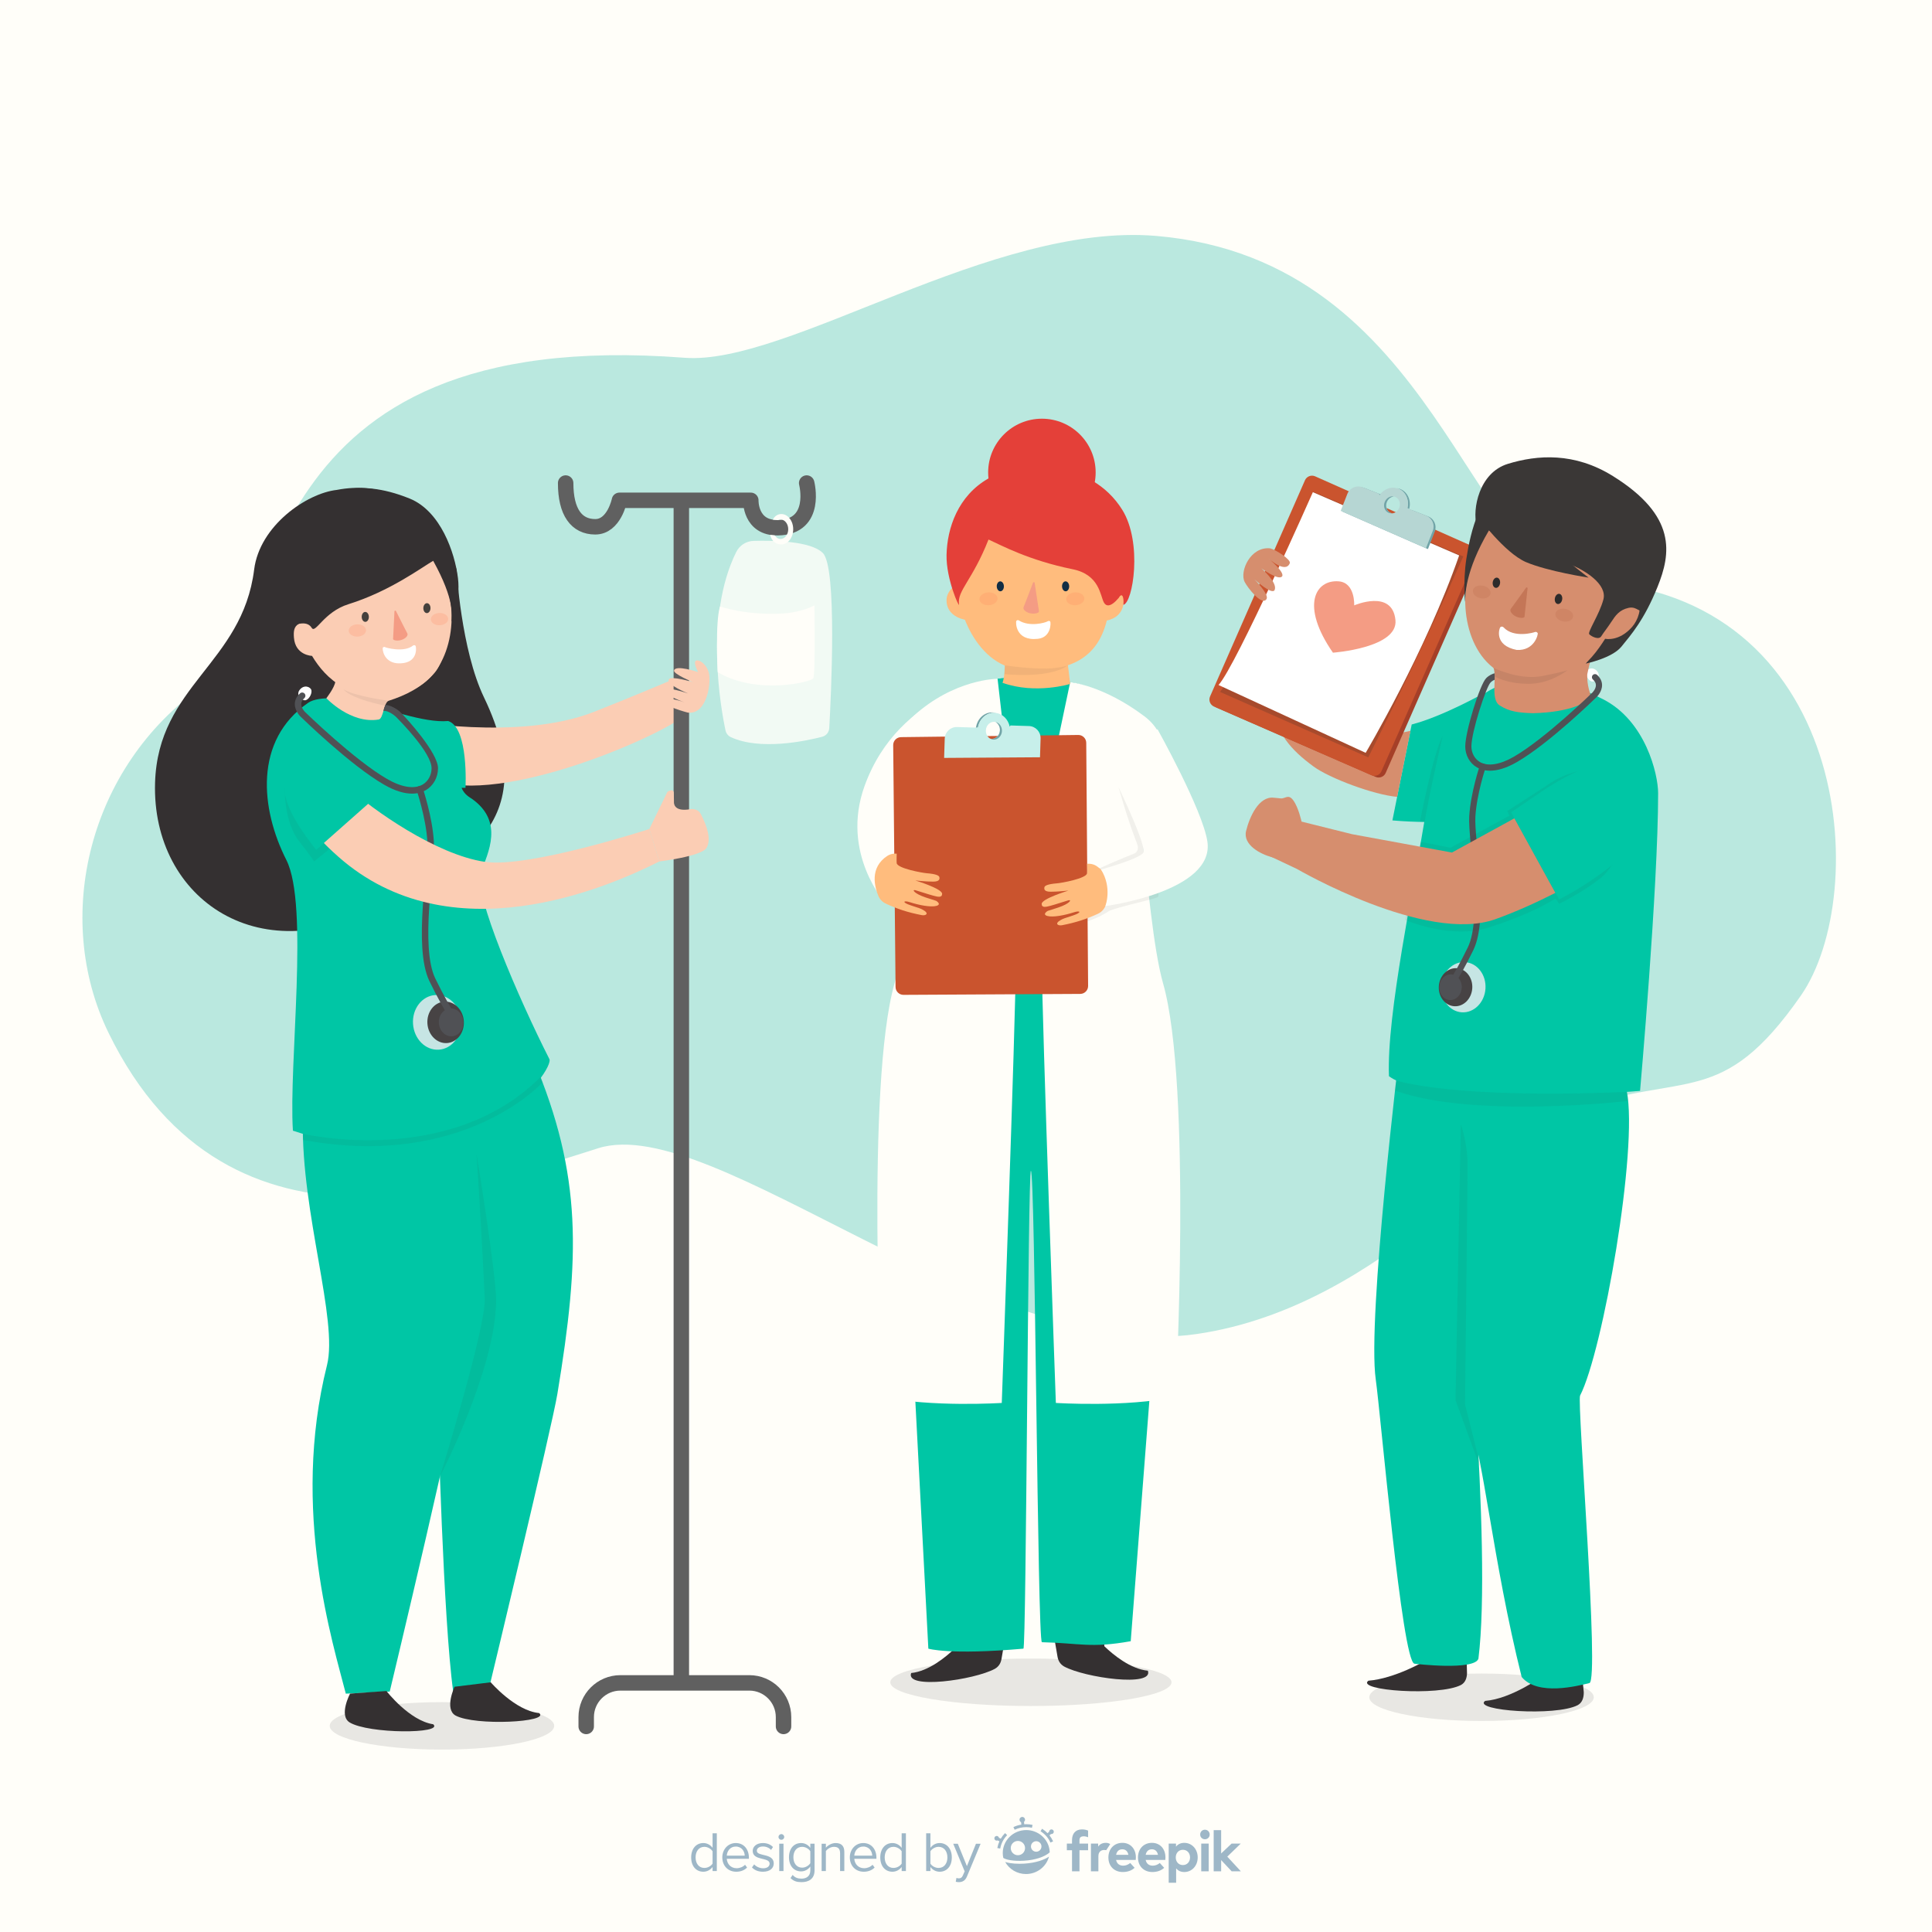 <?xml version="1.0" encoding="utf-8"?>
<!-- Generator: Adobe Illustrator 27.5.0, SVG Export Plug-In . SVG Version: 6.00 Build 0)  -->
<svg version="1.1" xmlns="http://www.w3.org/2000/svg" xmlns:xlink="http://www.w3.org/1999/xlink" x="0px" y="0px"
	 viewBox="0 0 500 500" style="enable-background:new 0 0 500 500;" xml:space="preserve">
<g id="Background">
	<g>
		<rect style="fill:#FFFEF9;" width="500" height="500"/>
	</g>
</g>
<g id="Objects">
	<path style="fill:#BAE8DF;" d="M309.76,345.236c48.698-7.165,80.7-52.011,97.803-58.076c28.577-10.134,37.955,0,58.486-29.479
		c18.377-26.385,13.101-104.249-55.413-107.306c-30.421-1.357-38.257-83.091-111.373-89.316
		c-42.591-3.626-95.453,33.575-122.102,31.53C63.502,83.87,73.724,162.603,52.172,177.822
		c-29.116,20.561-38.71,59.518-24.069,89.503c31.403,64.317,96.856,39.136,126.775,29.814
		C184.798,287.816,255.627,353.2,309.76,345.236z"/>
	<g>
		<ellipse style="opacity:0.11;fill:#343031;" cx="266.792" cy="435.377" rx="36.39" ry="6.139"/>
		<g>
			<path style="fill:#D68E6E;" d="M249.287,403.269v18.636c0,0,0.103,4.473-3.624,6.461c-4.219,2.25,1.805,6.923,7.786,4.142
				c5.98-2.782,5.272-6.662,5.272-6.662l2.374-20.34L249.287,403.269z"/>
			<path style="fill:#D68E6E;" d="M283.147,402.938v18.636c0,0-0.418,4.473,3.624,6.461c4.291,2.11-1.805,6.923-7.786,4.141
				c-5.981-2.782-5.272-6.661-5.272-6.661l-2.373-20.34L283.147,402.938z"/>
			<path style="fill:#343031;" d="M262.045,412.784l-14.44-0.633l-0.536,14.493c-2.311,2.216-6.77,5.898-11.263,6.331
				c-1.601,4.336,16.327,1.813,21.66-1.085c1.034-0.593,1.505-1.476,1.685-2.385h0.006L262.045,412.784z"/>
			<path style="fill:#343031;" d="M270.824,412.186l14.44-0.633l0.536,14.493c2.312,2.216,6.77,5.898,11.263,6.331
				c1.601,4.336-16.327,1.813-21.66-1.085c-1.034-0.593-1.505-1.476-1.685-2.385h-0.006L270.824,412.186z"/>
			<path style="fill:#00C6A5;" d="M262.964,175.136c0,0-8.009,0.474-13.413,2.703c-24.295,10.021-10.185,16.366-14.46,24.912
				c-3.578,7.152-3.029,20.801-3.029,20.801s15.244-3.027,18.943-2.633c3.699,0.395,5.749-2.783,10.033-0.31
				c4.284,2.473,37.629-12.673,37.629-12.673s4.378-9.23,1.422-14.384c-4.295-7.488-10.429-12.755-18.331-15.642
				c-6.258-2.287-13.24-2.076-13.24-2.076L262.964,175.136z"/>
			<path style="fill:#00C6A5;" d="M292.991,243.883c-2.099-8.374-6.068-12.671-1.972-18.572c6.352-9.152,4.667-10.377,2.539-19.346
				c-0.764-3.219-2.338-7.648-4.101-12.037c-3.149-7.842-6.898-15.558-7.697-16.019c-1.246-0.72-4.792-1.386-4.792-1.386
				c0,12.558-19.013,5.008-19.013,5.008s1.19-5.036,1.462-5.982c-2.729,0.25-7.791,1.602-7.791,1.602s-10.606,19.894-12.594,30.052
				c-1.988,10.158,5.541,21.865,6.605,25c2.726,8.033-1.433,10.487-4.12,19.096c-4.205,13.473-9.117,29.899-7.936,48.381
				l6.675,126.988c0,0,5.408,1.7,24.601,0c0.757-0.067,1.163-123.698,1.936-123.667c1.135,0.046,1.689,121.973,2.852,122
				c9.801,0.227,12.543,1.605,22.987-0.259l10.114-130.49C305.15,264.181,294.855,251.319,292.991,243.883z"/>
			<path style="fill:#FFFEF9;" d="M270.994,204.906c0,0-1.35,32.094-1.35,45.094s3.611,113.079,3.611,113.079s18.25,1.171,31-1.579
				c0,0,4.25-80.75-3.25-107c-2.651-9.279-4.15-28.368-5.005-34.107c-0.854-5.74,12.62-25.637,0.167-35.02
				c-10.616-7.998-19.201-8.851-19.201-8.851L270.994,204.906z"/>
			<path style="fill:#FFFEF9;" d="M261.519,204.906c0,0,1.35,32.094,1.35,45.094s-3.611,113.079-3.611,113.079
				s-18.25,1.171-31-1.579c0,0-4.25-80.75,3.25-107c2.651-9.279,4.15-28.368,5.005-34.107c0.854-5.74-11.675-24.499-0.167-35.02
				c10.616-9.705,21.825-9.705,21.825-9.705L261.519,204.906z"/>
			<path style="fill:#FFFEF9;" d="M258.169,175.668c0,0-25.375,2.731-34.414,27.727c-6.328,17.5,5.48,30.457,5.48,30.457
				s4.997-4.178,7.958-8.849c0,0-1.551-3.119-1.551-6.723c0-3.604,7.496-14.994,7.496-14.994"/>
			<g>
				<path style="fill:#FFBC7D;" d="M250.343,160.49c0,0-5.523-0.482-5.377-5.369c0.048-1.59,1.4-3.311,2.82-3.88"/>
				<path style="fill:#FFBC7D;" d="M260.037,170.791c0,0,0.157,3.962-0.589,5.919c8.606,3.065,17.518,0.29,17.518,0.29l-0.967-8.087
					L260.037,170.791z"/>
				<g>
					<g>
						<g>
							<path style="fill:#FFBC7D;" d="M252.992,132.652c0,0-3.185,5.323-4.954,13.945c-1.953,9.52,4.417,25.591,15.816,26.598
								c13.264,1.171,20.231-3.089,22.589-12.618c0,0,4.521-0.569,4.376-5.455c-0.048-1.59-0.267-2.963-1.687-3.532
								c0,0,4.372-13.688,1.473-18.113C287.707,129.052,265.402,116.988,252.992,132.652z"/>
							<path style="fill:#E44039;" d="M290.442,131.942c5.304,8.518,2.752,24.14,0.275,24.591c0.222-1.805-0.275-3.429-1.186-1.805
								c-2.236,2.642-3.347,2.11-3.852,1.181c-0.959-1.767-1.115-7.173-8.045-8.584c-11.496-2.342-18.481-6.204-21.806-7.696
								c-4.172,10.599-8.171,13.242-7.633,16.775c0.188,1.232-3.364-6.504-3.228-12.798c0.15-6.971,2.969-15.304,10.832-19.78
								C264.203,119.041,282.242,118.773,290.442,131.942z"/>
							<path style="fill:#F49C84;" d="M268.896,158.283c-0.083,0.364-1.124,0.693-2.336,0.422c-1.095-0.245-1.937-1.02-1.646-1.605
								c0.12-0.241,1.754-4.522,2.434-6.308c0.08-0.209,0.385-0.176,0.418,0.046L268.896,158.283z"/>
							<g>
								<path style="fill:#FFFFFF;" d="M268.605,165.326c-5.901,0.647-5.742-4.377-5.595-4.607c0.145-0.23,0.451-0.299,0.681-0.15
									c2.712,1.731,6.806,0.62,7.41,0.236c0.228-0.145,0.516-0.163,0.696,0.041C271.979,161.049,272.127,164.939,268.605,165.326z
									"/>
							</g>
						</g>
						<path style="opacity:0.2;fill:#FF8157;" d="M280.628,154.82c0.059,0.916-0.943,1.726-2.237,1.81
							c-1.295,0.083-2.392-0.592-2.451-1.508c-0.059-0.916,0.943-1.726,2.237-1.81C279.473,153.228,280.569,153.904,280.628,154.82z
							"/>
						<path style="opacity:0.2;fill:#FF8157;" d="M258.173,154.82c0.059,0.916-0.943,1.726-2.238,1.809
							c-1.295,0.083-2.392-0.592-2.45-1.508c-0.059-0.916,0.943-1.726,2.237-1.81C257.016,153.228,258.114,153.904,258.173,154.82z"
							/>
					</g>
				</g>
				<path style="opacity:0.07;fill:#343031;" d="M260.047,172.188c0,0,8.352,1.245,12.778,0.712
					c2.954-0.355,3.473-0.712,3.473-0.712s-3.293,3.361-16.384,2.294L260.047,172.188z"/>
				<path style="fill:#E44039;" d="M283.555,122.27c0,7.683-6.228,13.911-13.911,13.911c-7.683,0-13.911-6.228-13.911-13.911
					c0-7.683,6.228-13.911,13.911-13.911C277.327,108.359,283.555,114.587,283.555,122.27z"/>
				<path style="fill:#112D44;" d="M257.958,151.761c0.016,0.71,0.444,1.276,0.954,1.264c0.511-0.012,0.911-0.597,0.895-1.307
					c-0.017-0.71-0.444-1.276-0.954-1.264C258.343,150.466,257.942,151.051,257.958,151.761z"/>
				<path style="fill:#112D44;" d="M274.855,151.761c0.016,0.71,0.444,1.276,0.954,1.264c0.511-0.012,0.911-0.597,0.895-1.307
					c-0.017-0.71-0.444-1.276-0.954-1.264C275.239,150.466,274.838,151.051,274.855,151.761z"/>
			</g>
			<path style="opacity:0.07;fill:#343031;" d="M289.495,203.755c0,0,11.669,5.828,10.027,9.92
				c-2.834,7.061,0.233,8.671,0.233,13.742c0,0.861,0.168,3.815,0,4.624c0,0.513-9.842,2.453-12.712,3.713
				c-4.57,2.934-7.706,3.106-12.809,4.976c-13.132,0-6.182-8.259,3.753-12.998c7.313-3.488,12.821-5.752,15.508-6.812
				c0.939-0.37,1.201-1.421,0.839-2.364C291.547,211.292,289.495,203.755,289.495,203.755z"/>
			<g>
				<g>
					<path style="fill:#CA542E;" d="M233.225,190.772l45.859-0.563c1.115,0.009,2.018,0.908,2.033,2.023l0.484,62.915
						c0.015,1.138-0.9,2.071-2.039,2.076l-45.732,0.245c-1.127,0.006-2.048-0.899-2.06-2.026l-0.611-62.598
						C231.146,191.698,232.078,190.763,233.225,190.772z"/>
				</g>
				<g>
					<g>
						<path style="fill:#71A4A7;" d="M253.029,188.978c0.081-2.56,2.024-4.575,4.34-4.502c0.14,0.004,0.279,0.017,0.415,0.036
							c-0.294-0.083-0.6-0.134-0.916-0.145c-2.316-0.073-4.259,1.942-4.34,4.502c-0.076,2.405,1.518,4.433,3.631,4.731
							C254.301,193.078,252.959,191.188,253.029,188.978z"/>
						<path style="fill:#C7EFEA;" d="M266.29,187.898l-4.782-0.151l-0.196,0.316c-0.379-1.859-1.773-3.303-3.528-3.55
							c-0.136-0.019-0.275-0.032-0.415-0.036c-2.089-0.066-3.87,1.57-4.259,3.77l-0.87,0.049l-4.53-0.143
							c-1.72-0.054-3.159,1.296-3.214,3.016l-0.158,4.978l24.814-0.167l0.154-4.866C269.361,189.392,268.01,187.953,266.29,187.898z
							 M260.909,188.712C260.899,188.516,260.899,188.516,260.909,188.712L260.909,188.712z M260.768,187.766 M258.223,184.669
							c-0.036-0.015-0.071-0.032-0.108-0.046C258.152,184.637,258.187,184.654,258.223,184.669z M258.866,185.01
							c-0.042-0.027-0.083-0.056-0.126-0.081C258.782,184.954,258.824,184.982,258.866,185.01z M255.14,189.045
							c0.04-1.271,1.005-2.272,2.155-2.236c0.122,0.004,0.241,0.022,0.356,0.048c0.695,0.39,1.16,1.198,1.131,2.119
							c-0.04,1.271-1.005,2.272-2.155,2.236c-0.122-0.004-0.241-0.021-0.356-0.048C255.576,190.774,255.111,189.966,255.14,189.045z
							"/>
					</g>
					<path style="fill:#71A4A7;" d="M257.651,186.857c0.695,0.39,1.16,1.198,1.131,2.119c-0.04,1.271-1.005,2.272-2.155,2.236
						c-0.122-0.004-0.241-0.021-0.356-0.048c0.264,0.149,0.561,0.239,0.878,0.249c1.15,0.036,2.115-0.965,2.155-2.236
						C259.34,188.041,258.625,187.076,257.651,186.857z"/>
				</g>
			</g>
			<path style="fill:#FFBC7D;" d="M283.774,224.124c-1.137-0.748-2.432-0.574-2.432-0.574s0.055,1.969,0,2.431
				c-0.167,1.391-6.722,2.545-7.737,2.62c-2.563,0.203-3.243,0.639-3.316,1.03c-0.073,0.391-0.142,1.143,1.608,1.146
				c1.74,0.021,4.61-0.297,4.61-0.297s-6.9,2.105-6.924,3.439c0.003,1.074,1.085,0.818,2.292,0.49
				c1.193-0.302,3.718-1.17,4.636-1.414c0.949-0.244,0.387,0.863-2.69,1.889c-1.312,0.437-2.677,0.859-2.677,0.859
				s-1.553,0.896-0.073,1.315c1.468,0.398,4.517-0.195,6.868-0.96c1.652-0.538,2.17,0.034-0.286,0.839
				c-2.214,0.71-2.52,0.813-3.13,1.156c-1.746,0.983-0.672,1.548,0.322,1.356c3.573-0.69,6.436-1.628,9.323-2.982
				c0.858-0.403,1.539-1.1,1.905-1.974C287.043,232.176,288.417,227.179,283.774,224.124z"/>
			<path style="fill:#FFFEF9;" d="M299.557,188.712c0,0,11.651,20.85,12.906,29.032c2,13.036-26.39,16.749-26.39,16.749
				s1.827-4.779-1.134-9.45c0,0,11.061-3.044,11.061-4.651c0-3.604-8.245-20.244-8.245-20.244"/>
			<path style="fill:#FFBC7D;" d="M229.63,221.509c1.137-0.748,2.432-0.574,2.432-0.574s-0.055,1.969,0,2.431
				c0.167,1.391,6.722,2.545,7.737,2.62c2.563,0.203,3.243,0.639,3.316,1.03c0.073,0.391,0.142,1.143-1.608,1.146
				c-1.74,0.021-4.61-0.297-4.61-0.297s6.9,2.105,6.924,3.439c-0.003,1.074-1.085,0.818-2.292,0.49
				c-1.193-0.302-3.718-1.17-4.636-1.414c-0.949-0.244-0.387,0.863,2.69,1.889c1.312,0.437,2.677,0.859,2.677,0.859
				s1.553,0.896,0.073,1.315c-1.468,0.398-4.517-0.195-6.868-0.96c-1.652-0.538-2.17,0.034,0.286,0.839
				c2.214,0.71,2.52,0.813,3.13,1.157c1.747,0.983,0.672,1.548-0.322,1.356c-3.573-0.69-6.436-1.628-9.323-2.982
				c-0.858-0.403-1.539-1.1-1.905-1.974C226.361,229.561,224.987,224.563,229.63,221.509z"/>
		</g>
	</g>
	<g>
		<ellipse style="opacity:0.11;fill:#343031;" cx="114.382" cy="446.65" rx="29.047" ry="6.139"/>
		<path style="fill:#343031;" d="M118.155,147.394c0,0-7.777-25.093-31.008-20.603c-7.791,0.876-19.95,9.256-21.373,20.603
			c-3.058,24.384-24.886,29.988-25.645,55.186c-0.909,30.194,27.679,49.962,60.026,30.819c14.9-8.818,41.905-18.02,25.099-52.92
			C119.319,168.154,118.155,147.394,118.155,147.394z"/>
		<path style="fill:#FBCDB4;" d="M104.898,186.356c0,0,29.273,5.532,48.753-2.102c9.037-3.542,21.231-8.706,21.231-8.706
			s6.802,4.351,3.124,8.874c-3.679,4.523-44.911,23.281-64.261,17.945c-6.798-1.875-12.805-5.063-12.805-5.063L104.898,186.356z"/>
		<path style="fill:#00C6A5;" d="M107.616,267.428c0,0-32.55,35.955,5.715,98.044c0,0,1.368,53.715,3.97,72.403l9.344-1.301
			c0,0,16.206-67.363,17.595-75.773c5.868-35.529,6.493-56.47-6.132-86.482L107.616,267.428z"/>
		<path style="fill:#343031;" d="M127.002,435.377c0,0,6.339,7.367,12.523,7.963c3.005,2.346-16.555,3.397-21.649,0.629
			c-2.922-1.677-0.237-7.439-0.237-7.439L127.002,435.377z"/>
		<path style="fill:#00C6A5;" d="M78.375,290.074c-0.411,23.924,9.175,51.592,6.25,63.243c-9.453,37.658,1.641,72.253,4.871,85.001
			l11.367-0.545c0,0,18.537-77.289,19.164-85.79c0.627-8.501,9.684-61.272-12.773-79.108
			C107.253,272.876,78.73,269.415,78.375,290.074z"/>
		<path style="fill:#343031;" d="M100.012,437.634c0,0,5.95,7.684,12.095,8.599c2.879,2.498-16.708,2.537-21.652-0.489
			c-2.832-1.826,0.147-7.442,0.147-7.442L100.012,437.634z"/>
		<path style="fill:#00C6A5;" d="M79.769,181.875c2.653-1.822,9.582-1.344,14.364,0.348c5.523,0.96,15.552,4.957,21.856,4.373
			c5.346,1.741,4.478,17.302,4.478,17.302h-1.016c0.763,1.821,2.097,2.417,2.756,2.89c8.194,5.886,4.175,13.826,2.186,19.047
			c-1.989,5.222,9.949,32.82,17.755,48.188c1.74,2.362-19.804,34.119-66.344,18.593c-1.119-17.405,4.236-58.345-1.702-70.065
			C67.434,209.392,65.622,191.594,79.769,181.875z"/>
		<path style="fill:#FBCDB4;" d="M110.162,143.751c0.394-1.383,5.732,7.374,5.689,19.678c-0.12,3.196-1.282,8.254-3.375,10.683
			c-3.302,3.832-7.631,5.896-11.862,7.237c-1.321,0.419-1.379,4.655-2.607,4.861c-7.252,1.212-13.545-5.52-13.545-5.52
			s2.119-2.7,2.326-4.295C82.676,172.534,109.113,147.427,110.162,143.751z"/>
		<g>
			<g>
				<g>
					<path style="fill:#FBCDB4;" d="M109.835,139.973c0,0,3.541,4.749,6.056,12.771c2.777,8.857,0.038,24.425-12.455,26.802
						c-12.493,2.377-19.083-3.769-22.684-9.804c0,0-4.351-0.103-4.685-4.76c-0.109-1.515-0.033-2.841,1.261-3.519
						c0,0-5.478-12.584-3.152-17.068C76.502,139.911,96.529,126.291,109.835,139.973z"/>
					<path style="fill:#343031;" d="M84.461,128.651c-3.246,1.123-8.049,2.93-11.478,12.086c-3.361,8.975-1.354,23.282,0.263,22.388
						c4.045-2.238,6.41-2.28,7.417-0.644c1.006,1.636,3.094-4.113,9.541-6.124c10.696-3.337,18.89-9.482,21.905-11.222
						c5.689,10.274,4.819,14.325,4.754,15.514c-0.065,1.189,2.394-5.076,1.657-11.043c-0.817-6.609-4.486-17.328-12.494-20.578
						C91.525,123.142,84.461,128.651,84.461,128.651z"/>
					<path style="fill:#F49C84;" d="M101.728,165.405c0.114,0.337,1.134,0.55,2.261,0.175c1.017-0.339,1.742-1.156,1.409-1.684
						c-0.137-0.218-2.104-4.127-2.923-5.758c-0.096-0.191-0.383-0.13-0.393,0.084L101.728,165.405z"/>
					<path style="fill:#45413D;" d="M111.409,157.409c-0.016,0.71-0.444,1.276-0.954,1.264c-0.511-0.012-0.911-0.597-0.895-1.307
						c0.017-0.71,0.444-1.276,0.954-1.264C111.025,156.115,111.426,156.699,111.409,157.409z"/>
					<path style="fill:#45413D;" d="M95.459,159.636c0.012,0.71-0.392,1.292-0.903,1.301c-0.511,0.009-0.934-0.56-0.946-1.27
						c-0.012-0.71,0.392-1.292,0.903-1.301C95.024,158.357,95.447,158.926,95.459,159.636z"/>
					<g>
						<path style="fill:#FFFFFF;" d="M102.749,171.658c5.658,0.365,4.969-4.304,4.807-4.508c-0.16-0.204-0.457-0.24-0.662-0.077
							c-2.409,1.907-7.052,0.52-7.165,0.438c-0.208-0.154-0.506-0.105-0.658,0.106C98.919,167.828,99.152,171.276,102.749,171.658z"
							/>
					</g>
					<path style="opacity:0.2;fill:#FF8157;" d="M90.245,163.249c0.033,0.876,1.063,1.549,2.301,1.503
						c1.238-0.046,2.215-0.794,2.182-1.67c-0.033-0.876-1.063-1.549-2.301-1.503C91.19,161.625,90.213,162.373,90.245,163.249z"/>
					<path style="opacity:0.2;fill:#FF8157;" d="M111.504,160.311c0.033,0.876,1.063,1.549,2.301,1.503
						c1.238-0.046,2.215-0.794,2.182-1.67c-0.033-0.876-1.063-1.549-2.301-1.503C112.449,158.687,111.471,159.435,111.504,160.311z"
						/>
				</g>
			</g>
		</g>
		<path style="opacity:0.07;fill:#343031;" d="M73.745,203.898c0,0-0.435,8.57,3.722,13.879c2.661,3.398,3.83,5.144,3.83,5.144
			l3.928-3.155l-1.415-1.596l-1.974,1.746C81.837,219.915,73.033,209.463,73.745,203.898z"/>
		<path style="opacity:0.07;fill:#343031;" d="M123.343,298.727c0,0,1.341,20.353,2.108,37.354
			c0.34,7.537-11.598,46.046-11.598,46.046s14.534-27.946,14.534-45.658C128.387,329.566,123.343,298.727,123.343,298.727z"/>
		<path style="opacity:0.07;fill:#343031;" d="M100.614,181.349c-0.916-0.107-9.002-1.247-11.707-2.951
			c0,0,1.017,2.126,10.763,4.253C99.814,182.155,99.969,181.728,100.614,181.349z"/>
		<g>
			<path style="fill:#FFFFFF;" d="M77.478,178.641c-0.48,0.676-0.33,1.613,0.329,2.116c0.343,0.262,0.737,0.479,1.097,0.479
				c0.902,0,1.901-1.582,1.688-2.606C80.412,177.772,78.639,177.004,77.478,178.641z"/>
			<g>
				<path style="fill:#505155;" d="M106.641,205.39c-1.862,0-4.26-0.595-7.286-2.342c-8.662-5.001-21.058-17.09-21.582-17.602
					c-0.053-0.05-1.499-1.446-1.476-3.262c0.013-1.021,0.468-1.943,1.351-2.742c0.341-0.309,0.868-0.282,1.177,0.06
					c0.308,0.341,0.281,0.868-0.06,1.176c-0.531,0.479-0.793,0.976-0.802,1.519c-0.019,1.083,0.959,2.042,0.969,2.051
					c0.133,0.13,12.777,12.461,21.256,17.356c3.767,2.174,7.027,2.686,9.184,1.443c1.43-0.826,2.319-2.45,2.319-4.238
					c0-3.967-8.075-12.148-9.265-13.338c-0.39-0.39-2.161-1.724-3.2-1.445c0.11-0.649,0.316-1.041,0.51-1.589
					c1.205,0,3.073,1.061,3.868,1.856c1.75,1.749,9.753,10.562,9.753,14.516c0,2.381-1.208,4.558-3.152,5.68
					C109.345,204.986,108.174,205.39,106.641,205.39z"/>
			</g>
			<g>
				<g>
					<path style="fill:#C6E5E4;" d="M119.321,264.155c0.27,3.904-2.293,7.262-5.725,7.499c-3.432,0.238-6.433-2.735-6.704-6.639
						c-0.27-3.904,2.293-7.262,5.725-7.499C116.05,257.279,119.051,260.251,119.321,264.155z"/>
					<path style="fill:#474344;" d="M120.036,264.259c0.205,2.96-1.738,5.505-4.34,5.686c-2.602,0.18-4.877-2.073-5.082-5.033
						c-0.205-2.96,1.738-5.505,4.34-5.686C117.556,259.046,119.831,261.3,120.036,264.259z"/>
				</g>
				<path style="fill:#505155;" d="M119.915,264.366c0.138,1.991-1.169,3.703-2.919,3.824c-1.75,0.121-3.28-1.395-3.418-3.385
					c-0.138-1.991,1.169-3.703,2.919-3.824C118.247,260.86,119.777,262.375,119.915,264.366z"/>
			</g>
			<path style="fill:none;stroke:#505155;stroke-width:1.666;stroke-linecap:round;stroke-miterlimit:10;" d="M108.625,204.268
				c0,0,2.444,7.221,2.82,13.511c0.376,6.29-3.722,27.169,0.456,35.814c2.115,4.376,4.086,7.679,4.086,7.679"/>
		</g>
		<path style="fill:#FBCDB4;" d="M170.633,222.946c-13.764,6.933-54.083,24.338-83.012-1.174
			c-16.124-14.22-10.955-20.316-5.998-21.357c3.178-0.667,6.224,1.291,8.621,3.483c6.093,5.571,22.564,17.277,35.24,19.146
			c11.374,1.677,42.563-8.496,42.563-8.496"/>
		<path style="fill:#00C6A5;" d="M97.755,205.83l-15.918,14.086c0,0-10.548-15.755-7.49-20.554
			c3.058-4.799,5.118-9.538,11.426-6.094C87.567,194.247,97.755,205.83,97.755,205.83z"/>
		<g>
			<g>
				
					<line style="fill:none;stroke:#606060;stroke-width:4;stroke-linecap:round;stroke-linejoin:round;stroke-miterlimit:10;" x1="176.328" y1="130.792" x2="176.328" y2="433.844"/>
				<path style="fill:none;stroke:#606060;stroke-width:4;stroke-linecap:round;stroke-linejoin:round;stroke-miterlimit:10;" d="
					M202.777,446.801v-2.412c0-4.894-3.967-8.861-8.861-8.861H160.57c-4.894,0-8.861,3.967-8.861,8.861v2.412"/>
				<path style="fill:none;stroke:#606060;stroke-width:4;stroke-linecap:round;stroke-linejoin:round;stroke-miterlimit:10;" d="
					M208.765,125.013c0,0,2.938,11.32-7.375,11.558c-7.33,0.169-7.083-7.086-7.083-7.086h-34c0,0-1.39,6.848-6.25,6.848
					c-4.861,0-7.667-3.792-7.667-11.32"/>
			</g>
			<g>
				<path style="opacity:0.81;fill:#FFFEF9;" d="M190.527,142.876c0.85-1.715,2.554-2.834,4.468-2.891
					c4.976-0.149,14.809-0.015,17.956,3.132c3.755,3.755,2.117,37.209,1.662,45.316c-0.06,1.072-0.801,1.978-1.84,2.246
					c-4.369,1.128-16.011,3.587-23.595,0.113c-0.722-0.331-1.25-0.971-1.415-1.747C186.594,183.558,182.215,159.641,190.527,142.876
					z"/>
				<path style="fill:#FFFEF9;" d="M201.339,134.61c0.213-0.101,0.444-0.156,0.684-0.156c1.088,0,1.97,1.124,1.97,2.511
					c0,1.387-0.882,2.511-1.97,2.511c-0.722,0-1.173-0.396-1.516-0.921l-1.201-0.127c0.392,1.599,1.506,2.471,2.889,2.471
					c1.704,0,3.085-1.761,3.085-3.933s-1.381-3.933-3.085-3.933c-0.852,0-1.758,0.516-2.182,1.462L201.339,134.61z"/>
				<path style="fill:#FFFEF9;" d="M186.336,156.966c0,0,6.69,2.284,15.758,1.839c5.487-0.269,8.682-2.136,8.682-2.136
					s0.271,17.904-0.292,18.879c-0.563,0.974-14.625,4.389-24.734-1.587C185.75,173.961,185.046,161.031,186.336,156.966z"/>
			</g>
		</g>
		<path style="fill:#FBCDB4;" d="M178.007,184.422c0,0-6.605-1.699-6.048-3.03c0.557-1.331,5.159,0.361,5.159,0.361
			s-5.58-1.953-5.137-3.233c0.344-0.993,6.121,0.952,6.121,0.952s-5.862-2.332-4.993-3.692c0.603-0.943,6.253,0.771,6.253,0.771
			s-5.093-2.112-4.921-3.004c0.312-1.618,6.23,0.39,6.23,0.39s-1.223-2.277-0.677-2.857c0.545-0.58,2.441,0.276,3.341,2.651
			C184.233,176.105,183.119,185.061,178.007,184.422z"/>
		<path style="fill:#FBCDB4;" d="M178.712,209.405c0,0,1.829-0.351,2.698,1.344c1.611,3.144,2.715,6.481,1.448,8.676
			c-1.267,2.195-12.225,3.521-12.225,3.521l-2.586-8.398l4.686-9.631c0,0,1.651-1.056,1.651,0.383c0,1.053,0.037,2.22,0.037,2.22
			S174.077,210.256,178.712,209.405z"/>
		<path style="opacity:0.07;fill:#343031;" d="M78.362,293.42c0,0,37.877,8.97,61.533-14.686l0.512,1.393
			c0,0-20.356,22.623-62.045,14.873V293.42z"/>
	</g>
	<g>
		<path style="opacity:0.11;fill:#343031;" d="M412.471,439.25c0,3.39-13.005,6.139-29.047,6.139s-29.047-2.748-29.047-6.139
			c0-3.39,13.005-6.139,29.047-6.139S412.471,435.86,412.471,439.25z"/>
		<g>
			<path style="fill:#343031;" d="M354.14,434.967c6.862-0.546,14.659-5.12,14.659-5.12s-10.653-81.519-9.469-88.465
				c1.858-10.901,0.987-31.236,7.847-52.919l30.263,3.63c0,0,3.805,1.883-15.414,52.236c0,0-3.75,5.698-1.155,18.552
				c4.532,22.443-1.969,51.097-1.209,70.163c-0.045,1.252-0.437,2.407-1.551,3.022C372.417,439.037,350.768,437.509,354.14,434.967z
				"/>
			<path style="fill:#343031;" d="M393.771,296.357l21.367,21.821c0,0-3.084,6.586-10.951,30.445c0,0,0.262,6.641,2.879,16.166
				c4.195,15.271-0.316,43.255,2.811,73.124c0.022,1.388-0.342,2.707-1.563,3.38c-5.694,2.971-27.343,1.443-23.971-1.099
				c6.862-0.546,14.798-6.369,14.798-6.369s-17.339-71.003-17.97-77.508C380.442,348.811,376.607,321.337,393.771,296.357z"/>
			<path style="fill:#00C6A5;" d="M362.298,271.25l32.776-14.797l16.08,2.383c0,0,5.739,2.778,9.85,23.481
				c3.006,15.138-6.214,67.467-12.079,78.859c-0.84,1.631,5.086,73.753,2.416,74.403c-3.053,0.742-13.408,3.418-17.534-1.582
				c-7.539-30.132-9.916-57.803-14.009-68.074c-1.253-3.144-1.224-44.316-1.224-44.316s7.651,78.888,4.041,107.667
				c-1.076,3.113-16.266,1.346-16.566,1.287c-3.209-0.633-8.723-64.495-10.004-73.565
				C353.796,341.075,362.298,271.25,362.298,271.25z"/>
			<path style="opacity:0.07;fill:#343031;" d="M379.144,363.418c0,0,0.727-62.036,0.651-63.243
				c-0.355-5.608-1.729-9.123-1.729-9.123l-1.381,71.288l6.959,19.057L379.144,363.418z"/>
			<g>
				<path style="fill:#FFFFFF;" d="M413.483,173.901c0.458,0.646,0.315,1.541-0.314,2.021c-0.327,0.25-0.704,0.458-1.048,0.458
					c-0.862,0-1.816-1.511-1.612-2.49C410.68,173.07,412.373,172.337,413.483,173.901z"/>
				<g>
					<path style="fill:#00C6A5;" d="M360.352,212.322c6.257,0.547,11.441,0.385,11.441,0.385l12.708-33.552
						c0,0-11.085,6.277-19.153,8.338"/>
					<path style="fill:#D68E6E;" d="M330.651,153.198l8.927-2.381l3.644,25.801c1.009,2.729,3.678,8.832,8.085,11.149
						c4.058,2.134,8.869,2.606,13.71,1.369l-3.439,17.091c-6.073-0.53-17.513-4.833-21.614-7.844
						c-5.896-4.329-9.856-8.698-10.651-16.317C328.422,173.532,330.651,153.198,330.651,153.198z"/>
				</g>
				<g>
					<g>
						<path style="fill:#A53F28;" d="M381.977,141.829l-41.041-17.258c-0.998-0.42-2.149,0.035-2.59,1.024l-24.468,54.906
							c-0.45,1.01,0.009,2.193,1.022,2.634l41.101,17.919c1.003,0.438,2.172-0.017,2.615-1.018l24.408-55.567
							C383.477,143.451,383.004,142.26,381.977,141.829z"/>
						<path style="fill:#CA542E;" d="M381.017,141.349l-40.698-18.091c-0.998-0.42-2.149,0.035-2.59,1.025l-24.562,55.945
							c-0.45,1.01,0.009,2.193,1.022,2.634l40.706,17.759c1.003,0.438,2.172-0.017,2.615-1.018l24.553-55.613
							C382.516,142.972,382.044,141.781,381.017,141.349z"/>
					</g>
					<path style="opacity:0.19;fill:#112129;" d="M378.701,144.013l-38.809-16.738c0,0-19.724,45.859-24.131,51.803l38.348,16.926
						C354.109,196.005,366.837,170.749,378.701,144.013z"/>
					<path style="fill:#FFFFFF;" d="M377.629,143.738l-37.859-16.365c0,0-19.866,44.915-24.416,49.906l38.08,17.554
						C353.433,194.833,369.035,168.514,377.629,143.738z"/>
					<g>
						<path style="fill:#71A4A7;" d="M365.509,132.045l4.097,1.609c1.556,0.611,2.322,2.368,1.71,3.924l-1.764,4.52l-0.511-0.217
							l-21.567-9.467l1.729-4.4c0.611-1.556,2.368-2.321,3.924-1.71l4.324,1.699l0.59,3.924l2.048,1.936c0,0,2.375-0.762,2.419-0.95
							c0.044-0.187,0.729-1.409,0.729-1.409L365.509,132.045"/>
						<g>
							<path style="fill:#71A4A7;" d="M364.036,132.153c0.91-2.315-0.051-4.858-2.145-5.681c-0.127-0.05-0.255-0.092-0.384-0.127
								c0.294,0.039,0.587,0.11,0.873,0.222c2.094,0.823,3.054,3.366,2.145,5.681c-0.854,2.174-3.054,3.373-5.054,2.828
								C361.329,135.323,363.251,134.151,364.036,132.153z"/>
							<path style="fill:#B6D6D3;" d="M348.696,127.814l-1.729,4.4l22.074,9.666l1.769-4.502c0.611-1.556-0.155-3.313-1.71-3.924
								l-4.097-1.609l-0.758-0.377c0.497-2.112-0.465-4.254-2.354-4.996c-0.127-0.05-0.255-0.092-0.384-0.127
								c-1.661-0.452-3.458,0.301-4.509,1.814l-0.054-0.357l-4.324-1.699C351.064,125.493,349.307,126.258,348.696,127.814z
								 M357.108,128.893C357.192,128.722,357.192,128.722,357.108,128.893L357.108,128.893z M357.597,128.104 M361.169,126.317
								c-0.038-0.002-0.076,0-0.114,0C361.093,126.317,361.131,126.315,361.169,126.317z M360.496,126.35
								c-0.048,0.007-0.096,0.016-0.144,0.024C360.4,126.366,360.447,126.356,360.496,126.35z M360.306,132.86
								c-0.113-0.021-0.226-0.051-0.336-0.094c-1.04-0.409-1.517-1.672-1.065-2.821c0.327-0.833,1.052-1.375,1.822-1.456
								c0.113,0.021,0.226,0.051,0.336,0.094c1.04,0.408,1.517,1.671,1.065,2.821C361.801,132.236,361.076,132.778,360.306,132.86z"
								/>
						</g>
						<path style="fill:#71A4A7;" d="M360.726,128.488c-0.77,0.082-1.495,0.624-1.822,1.456c-0.452,1.15,0.025,2.413,1.065,2.821
							c0.11,0.043,0.223,0.073,0.336,0.094c-0.293,0.031-0.592-0.002-0.879-0.115c-1.04-0.409-1.517-1.672-1.065-2.821
							C358.766,128.896,359.774,128.31,360.726,128.488z"/>
					</g>
				</g>
				<path style="fill:#D68E6E;" d="M328.735,141.914c1.525,0.386,5.43,2.929,5.064,3.842c-1.13,2.814-5.535-1.258-5.535-1.258
					s4.253,3.563,3.556,4.634c-0.839,1.288-5.39-2.061-5.39-2.061s4.238,3.643,3.458,5.584c-0.614,1.528-5.238-2.721-5.238-2.721
					s3.835,3.859,3.135,5.077c-1.148,1.998-4.96-3.006-5.667-4.405C320.737,147.873,323.632,141.362,328.735,141.914z"/>
				<path style="fill:#00C6A5;" d="M414.863,180.961c10.984,5.573,14.258,19.362,14.258,24.322c0,24.394-4.676,77.036-4.676,77.036
					s-53.557,4.663-64.985-3.8c-0.63-16.025,6.386-48.355,9.837-70.053c0.793-4.986,3.188-12.246,5.162-15.98
					c3.212-6.073,6.076-11.524,12.285-14.465l3.986-1.888C390.729,176.131,397.998,172.405,414.863,180.961z"/>
				<path style="fill:#D68E6E;" d="M418.463,151.652c-1.814-7.186-19.487-20.41-25.216-19.611
					c-5.729,0.799-12.913,16.932-11.342,32.73c0.382,3.842,3.944,7.014,3.865,6.958c0.231,0.317,0.461,0.609,0.691,0.912
					c1.088,2.656-0.888,8.32,1.687,9.948c2.542,1.606,4.831,1.862,8.526,1.991c9.55-0.205,15.598-2.88,14.813-5.229
					c-0.874-2.611-0.702-4.872-0.702-4.872C413.304,161.784,419.348,155.154,418.463,151.652z"/>
				<g>
					<path style="fill:#3A3736;" d="M382.129,135.894c2.102,7.814,3.758,9.588,20.78,10.516c1.886,0.103,9.281,2.047,7.979,10.309
						c-0.27,1.716-0.677,2.512-2.091,4.559c-2.573,3.721,3.517,5.458,7.042-2.978c0.36-0.861,3.074-0.402,1.566,2.638
						c-1.696,3.419-7.013,10.792-7.013,10.792s6.795-1.367,9.247-4.399c2.452-3.032,5.865-6.854,9.331-15.453
						c3.466-8.599,5.09-18.319-11.568-28.683c-9.92-6.172-19.511-5.507-27.173-3.148
						C382.681,122.369,381.057,131.909,382.129,135.894z M406.535,143.987c0.047-0.001,0.078-0.002,0.078-0.002
						c-0.005,0.05-0.01,0.096-0.015,0.145L406.535,143.987z"/>
					<g>
						<path style="fill:#D68E6E;" d="M387.175,134.152c0,0-3.846,4.86-6.717,13.171c-3.17,9.178-0.775,25.539,12.216,28.401
							c12.992,2.862,18.785-4.207,22.732-10.41c0,0,3.549,0.855,6.994-3.077c1.491-1.701,2.691-4.989,1.385-6.666
							c0,0,2.84-10.963,0.543-15.723C422.032,135.09,401.5,120.245,387.175,134.152z"/>
						<path style="fill:#3A3736;" d="M411.404,123.001c3.36,1.272,10.973,3.382,14.283,13.06c3.244,9.486,0.209,19.354-0.46,21.167
							c-0.739,2.002-1.365-0.456-3.773,0.089c-2.408,0.545-3.372,1.986-4.474,3.666c-1.102,1.68-1.924,2.638-2.573,3.681
							c-0.649,1.042-2.59,0.041-3.106-0.523c-0.516-0.565,2.609-5.076,3.656-8.998c1.028-3.852-4.614-7.634-9.29-9.333
							c-4.676-1.699-17.224-6.636-20.324-8.546c-6.258,10.572-6.172,17.052-6.14,18.297c0.032,1.245-0.664-4.719,0.287-10.937
							c1.053-6.886,3.626-18.388,11.997-21.802C400.433,119.172,411.404,123.001,411.404,123.001z"/>
					</g>
					<g>
						<path style="fill:#FFFFFF;" d="M392.531,168.207c-6.037-1.19-4.499-5.662-4.256-5.885c0.242-0.225,0.623-0.211,0.848,0.035
							c2.648,2.878,7.872,1.319,8.03,1.239c0.292-0.152,0.656-0.031,0.805,0.264C398.109,164.155,397.13,168.444,392.531,168.207z"
							/>
					</g>
					<path style="fill:#3A3736;" d="M382.442,133.647c0,0,6.987,9.498,12.505,11.835c5.703,2.415,16.179,4.007,16.179,4.007
						s-8.848-6.667-10.539-9.359c-1.692-2.692-4.352-4.26-4.352-4.26L382.442,133.647z"/>
					<path style="fill:#C47657;" d="M394.537,159.665c-0.172,0.327-1.25,0.38-2.343-0.186c-0.987-0.511-1.597-1.465-1.171-1.952
						c0.176-0.201,2.82-3.886,3.923-5.425c0.129-0.18,0.413-0.071,0.389,0.149L394.537,159.665z"/>
					<path style="fill:#2D2B2B;" d="M386.313,150.689c-0.098,0.729,0.248,1.378,0.773,1.448c0.525,0.07,1.029-0.464,1.127-1.193
						c0.098-0.729-0.248-1.378-0.773-1.448C386.916,149.426,386.411,149.96,386.313,150.689z"/>
					<path style="fill:#2D2B2B;" d="M402.398,154.835c-0.127,0.725,0.193,1.387,0.715,1.478c0.522,0.091,1.047-0.422,1.174-1.148
						c0.127-0.725-0.193-1.387-0.715-1.478C403.05,153.596,402.525,154.11,402.398,154.835z"/>
					<path style="opacity:0.36;fill:#C47657;" d="M407.111,159.648c-0.175,0.892-1.338,1.415-2.598,1.168
						c-1.26-0.247-2.14-1.171-1.965-2.063c0.175-0.892,1.338-1.415,2.599-1.168C406.406,157.832,407.286,158.756,407.111,159.648z"
						/>
					<path style="opacity:0.36;fill:#C47657;" d="M385.748,153.646c-0.175,0.892-1.338,1.415-2.598,1.168
						c-1.26-0.247-2.14-1.171-1.965-2.063c0.175-0.892,1.338-1.415,2.598-1.168C385.043,151.83,385.923,152.753,385.748,153.646z"/>
				</g>
				<path style="opacity:0.1;fill:#343031;" d="M386.557,172.904c0.512,0.138,6.85,3.206,12.693,2.037
					c5.843-1.169,6.417-1.5,6.417-1.5s-4.313,3.529-10.039,3.529c-5.726,0-8.802-1.895-8.802-1.895S386.811,173.602,386.557,172.904
					z"/>
				<g>
					<path style="fill:#505155;" d="M385.623,199.454c1.779,0,4.069-0.568,6.96-2.238c8.275-4.777,20.117-16.326,20.617-16.815
						c0.051-0.048,1.432-1.381,1.41-3.116c-0.012-0.975-0.447-1.856-1.291-2.619c-0.326-0.295-0.829-0.27-1.124,0.057
						c-0.294,0.326-0.269,0.829,0.057,1.124c0.507,0.458,0.757,0.932,0.766,1.451c0.018,1.035-0.916,1.95-0.926,1.96
						c-0.127,0.124-12.206,11.904-20.306,16.581c-3.598,2.076-6.713,2.566-8.773,1.378c-1.366-0.789-2.215-2.34-2.215-4.049
						c0-3.79,3.817-15.404,4.954-16.541c0.372-0.373,0.75-0.59,1.06-0.717c0.008-0.62,0.033-0.914-0.022-1.663
						c-0.565,0.148-1.405,0.494-2.164,1.254c-1.672,1.671-5.42,13.889-5.42,17.666c0,2.275,1.154,4.354,3.011,5.427
						C383.04,199.069,384.158,199.454,385.623,199.454z"/>
				</g>
				<g>
					<g>
						<path style="fill:#C6E5E4;" d="M373.024,255.098c-0.248,3.585,2.105,6.668,5.257,6.886c3.152,0.218,5.908-2.511,6.156-6.096
							c0.248-3.585-2.105-6.668-5.257-6.887C376.028,248.783,373.272,251.513,373.024,255.098z"/>
						<path style="fill:#474344;" d="M372.367,255.193c-0.188,2.718,1.596,5.055,3.986,5.221s4.479-1.904,4.667-4.622
							c0.188-2.718-1.596-5.056-3.986-5.221C374.645,250.406,372.555,252.475,372.367,255.193z"/>
					</g>
					<path style="fill:#505155;" d="M372.479,255.292c-0.127,1.828,1.074,3.4,2.681,3.512c1.607,0.111,3.012-1.281,3.139-3.109
						c0.126-1.828-1.074-3.4-2.681-3.511C374.011,252.072,372.605,253.463,372.479,255.292z"/>
				</g>
				<path style="opacity:0.07;fill:#343031;" d="M373.373,190.427c0,0-3.585,15.417-4.682,22.28l-1.198-0.074
					C367.494,212.633,370.809,195.209,373.373,190.427z"/>
				<path style="fill:none;stroke:#505155;stroke-width:1.592;stroke-linecap:round;stroke-miterlimit:10;" d="M383.727,198.383
					c0,0-2.335,6.899-2.694,12.908c-0.36,6.009,3.555,25.955-0.436,34.214c-2.02,4.18-3.904,7.336-3.904,7.336"/>
				<g>
					<path style="opacity:0.07;fill:#343031;" d="M415.131,226.458c0,0-3.542,3.375-11.546,7.417
						c-0.155,0.078-0.906-1.397-1.058-1.303c-3.806,2.329-9.309,4.931-17.241,7.458c-9.991,3.183-21.62-1.957-21.62-1.957
						s3.66-17.211,3.966-20.156c1.141,0.106,7.758,1.481,7.758,1.481l15.267-8.304l-0.567-1.201l10.03-6.485
						c0,0,11.599-9.084,20.404-0.279C428.732,211.337,415.131,226.458,415.131,226.458z"/>
					<path style="fill:#00C6A5;" d="M391.082,210.224l7.592-5.161c0,0,18.625-13.268,24.366-5.559
						c6.935,9.311-1.008,20.117-1.008,20.117s-7.365,7.462-18.532,13.144"/>
					<path style="fill:#D68E6E;" d="M326.706,211.887c0,0,6.259,0.981,7.342,0.115c0.359-0.288,1.198-1.778,1.198-1.778
						s-0.07,1.655,0.423,2.116l14.26,3.551l25.837,4.745l16.152-8.85l10.608,19.291c-4.792,2.439-10.105,4.861-15.502,6.802
						c-17.974,6.466-51.363-12.985-51.365-12.986l-6.418-3.035C325.729,220.744,326.706,211.887,326.706,211.887z"/>
					<path style="fill:#D68E6E;" d="M336.839,212.631c0,0-0.043-0.29-2.713,4.624c-2.712,4.991-2.401,5.24-4.886,4.602
						c-3.034-0.779-7.631-3.214-6.753-6.804c0.877-3.59,3.279-9.064,7.175-8.603c0.599,0.071,1.408,0.114,1.737,0.167
						c1.193,0.19,1.994-1.289,3.311,0.521C336.079,209.022,336.839,212.631,336.839,212.631z"/>
				</g>
				<path style="fill:#F49C84;" d="M344.964,168.913c0,0,16.885-1.201,16.18-8.423c-0.793-8.125-10.68-3.821-10.68-3.821
					s0.303-5.853-3.973-6.215C340.438,149.941,336.464,156.669,344.964,168.913z"/>
			</g>
		</g>
		<path style="opacity:0.07;fill:#343031;" d="M421.372,284.924c0,0-39.996,4.668-60.348-2.69l0.296-2.617
			c0,0,14.068,4.884,59.721,2.964L421.372,284.924z"/>
	</g>
</g>
<g id="Designed_by_Freepik">
	<g>
		<g id="XMLID_319_">
			<g id="XMLID_338_">
				<path id="XMLID_346_" style="fill:#9EB7C7;" d="M260.104,474.403c-0.433,0.443-0.804,0.931-1.108,1.453l-0.466-0.241
					c-0.066-0.298-0.349-0.503-0.658-0.466c-0.331,0.039-0.568,0.339-0.529,0.67c0.039,0.331,0.339,0.567,0.67,0.528
					c0.065-0.008,0.127-0.025,0.184-0.052l0.451,0.233c-0.251,0.555-0.433,1.139-0.539,1.744l0.746,0.132
					c0.23-1.306,0.85-2.507,1.792-3.473L260.104,474.403z"/>
				<path id="XMLID_345_" style="fill:#9EB7C7;" d="M265.592,472.102c-0.171,0-0.341,0.006-0.51,0.017l-0.073-0.626
					c0.188-0.149,0.296-0.389,0.266-0.645c-0.046-0.394-0.402-0.675-0.795-0.628c-0.394,0.046-0.675,0.402-0.629,0.795
					c0.03,0.254,0.189,0.462,0.405,0.564l0.073,0.625c-0.714,0.116-1.403,0.331-2.06,0.646l0.327,0.684
					c0.934-0.446,1.941-0.673,2.995-0.673c0.496,0,0.993,0.053,1.475,0.157l0.161-0.74
					C266.692,472.16,266.143,472.102,265.592,472.102z"/>
				<path id="XMLID_344_" style="fill:#9EB7C7;" d="M272.194,474.648c0.331-0.041,0.566-0.342,0.525-0.672
					c-0.04-0.331-0.342-0.566-0.672-0.526c-0.31,0.038-0.535,0.304-0.53,0.609l-0.416,0.362c-0.418-0.43-0.89-0.813-1.408-1.139
					l-0.403,0.642c1.134,0.714,2.02,1.726,2.563,2.925l0.69-0.313c-0.251-0.554-0.567-1.072-0.942-1.545l0.402-0.351
					C272.064,474.653,272.129,474.656,272.194,474.648z"/>
				<path id="XMLID_343_" style="fill:#9EB7C7;" d="M265.044,482.31c-0.386,0.023-0.774,0.035-1.157,0.035
					c-0.88,0-1.732-0.061-2.478-0.18c-0.391-0.062-0.847-0.155-1.27-0.292c1.046,1.861,3.069,3.125,5.389,3.125
					c2.855,0,5.262-1.916,5.949-4.504c-0.682,0.449-1.506,0.825-2.459,1.123C267.839,481.984,266.464,482.225,265.044,482.31z"/>
				<path id="XMLID_339_" style="fill:#9EB7C7;" d="M265.592,473.617c-3.353,0-6.079,2.666-6.079,5.943
					c0,0.426,0.046,0.85,0.137,1.262c0.674,0.482,2.706,0.89,5.348,0.73c2.879-0.173,5.297-0.957,6.672-2.158
					c-0.005-0.195-0.021-0.39-0.045-0.582C271.244,475.851,268.65,473.617,265.592,473.617z M263.433,480.132
					c-1.021,0-1.85-0.829-1.85-1.85c0-1.02,0.829-1.85,1.85-1.85c1.02,0,1.85,0.83,1.85,1.85
					C265.282,479.303,264.452,480.132,263.433,480.132z M268.17,479.224c-0.75,0-1.36-0.61-1.36-1.36s0.61-1.36,1.36-1.36
					s1.36,0.61,1.36,1.36S268.92,479.224,268.17,479.224z"/>
			</g>
			<path id="XMLID_336_" style="fill:#9EB7C7;" d="M281.596,475.484c-0.295-0.116-0.806-0.309-1.383-0.237
				c-0.551,0.068-0.844,0.341-0.844,1.007v0.866h2.228v1.717h-2.228v5.455h-1.932v-5.455h-1.34v-1.717h1.34v-0.889
				c0-1.68,0.896-2.783,2.568-2.783c0.642,0,1.157,0.122,1.59,0.309V475.484z"/>
			<path id="XMLID_334_" style="fill:#9EB7C7;" d="M286.298,478.816c-0.177-0.029-0.357-0.046-0.526-0.046
				c-0.895,0-1.51,0.548-1.51,1.613v3.908h-1.932v-7.172h1.873v0.784c0.451-0.674,1.14-0.977,2.021-0.977
				c0.414,0,0.848,0.127,1.094,0.336L286.298,478.816z"/>
			<path id="XMLID_331_" style="fill:#9EB7C7;" d="M293.965,480.694c0,0.223-0.015,0.489-0.037,0.651h-5.084
				c0.207,1.036,0.933,1.488,1.843,1.488c0.621,0,1.295-0.252,1.814-0.689l1.132,1.243c-0.813,0.748-1.85,1.088-3.057,1.088
				c-2.198,0-3.723-1.495-3.723-3.752c0-2.258,1.481-3.797,3.627-3.797C292.544,476.928,293.958,478.459,293.965,480.694z
				 M288.851,480.028h3.175c-0.177-0.918-0.732-1.435-1.561-1.435C289.554,478.593,289.021,479.141,288.851,480.028z"/>
			<path id="XMLID_328_" style="fill:#9EB7C7;" d="M301.618,480.694c0,0.223-0.015,0.489-0.037,0.651h-5.084
				c0.207,1.036,0.933,1.488,1.843,1.488c0.621,0,1.295-0.252,1.814-0.689l1.132,1.243c-0.814,0.748-1.851,1.088-3.057,1.088
				c-2.198,0-3.723-1.495-3.723-3.752c0-2.258,1.48-3.797,3.626-3.797C300.197,476.928,301.611,478.459,301.618,480.694z
				 M296.504,480.028h3.176c-0.178-0.918-0.733-1.435-1.563-1.435C297.207,478.593,296.674,479.141,296.504,480.028z"/>
			<path id="XMLID_325_" style="fill:#9EB7C7;" d="M309.964,480.702c0,2.153-1.495,3.775-3.471,3.775
				c-0.963,0-1.644-0.377-2.109-0.933v3.708h-1.925V477.12h1.888v0.792c0.466-0.585,1.154-0.984,2.139-0.984
				C308.469,476.928,309.964,478.548,309.964,480.702z M304.287,480.702c0,1.132,0.748,1.976,1.843,1.976
				c1.14,0,1.851-0.881,1.851-1.976c0-1.096-0.711-1.977-1.851-1.977C305.035,478.726,304.287,479.569,304.287,480.702z"/>
			<path id="XMLID_322_" style="fill:#9EB7C7;" d="M313.067,474.773c0,0.696-0.54,1.229-1.235,1.229c-0.696,0-1.23-0.532-1.23-1.229
				c0-0.695,0.533-1.243,1.23-1.243C312.527,473.53,313.067,474.078,313.067,474.773z M312.809,484.292h-1.932v-7.172h1.932V484.292
				z"/>
			<path id="XMLID_320_" style="fill:#9EB7C7;" d="M316.032,479.673l2.701-2.553h2.369l-3.479,3.375l3.501,3.797h-2.376
				l-2.716-2.901v2.901h-1.932v-10.658h1.932V479.673z"/>
		</g>
		<g>
			<path style="fill:#9EB7C7;" d="M184.413,484.227v-1.055c-0.527,0.718-1.392,1.23-2.388,1.23c-1.846,0-3.149-1.406-3.149-3.705
				c0-2.257,1.289-3.721,3.149-3.721c0.952,0,1.816,0.468,2.388,1.244v-3.764h1.099v9.77H184.413z M184.413,482.308V479.1
				c-0.396-0.615-1.245-1.143-2.124-1.143c-1.421,0-2.27,1.172-2.27,2.74c0,1.566,0.85,2.724,2.27,2.724
				C183.167,483.421,184.017,482.923,184.413,482.308z"/>
			<path style="fill:#9EB7C7;" d="M186.932,480.682c0-2.05,1.465-3.705,3.486-3.705c2.139,0,3.398,1.67,3.398,3.793v0.279h-5.727
				c0.088,1.332,1.025,2.445,2.549,2.445c0.806,0,1.626-0.322,2.183-0.894l0.527,0.718c-0.703,0.703-1.655,1.084-2.813,1.084
				C188.44,484.402,186.932,482.894,186.932,480.682z M190.403,477.885c-1.509,0-2.256,1.273-2.314,2.357h4.643
				C192.718,479.188,192.015,477.885,190.403,477.885z"/>
			<path style="fill:#9EB7C7;" d="M194.607,483.289l0.571-0.791c0.469,0.542,1.362,1.011,2.329,1.011c1.084,0,1.67-0.513,1.67-1.216
				c0-1.713-4.38-0.659-4.38-3.281c0-1.098,0.952-2.035,2.637-2.035c1.201,0,2.051,0.453,2.622,1.025l-0.513,0.762
				c-0.424-0.514-1.201-0.894-2.109-0.894c-0.967,0-1.567,0.483-1.567,1.112c0,1.553,4.379,0.527,4.379,3.281
				c0,1.186-0.952,2.139-2.783,2.139C196.306,484.402,195.325,484.051,194.607,483.289z"/>
			<path style="fill:#9EB7C7;" d="M201.477,475.409c0-0.41,0.337-0.747,0.732-0.747c0.41,0,0.747,0.337,0.747,0.747
				c0,0.41-0.337,0.731-0.747,0.731C201.814,476.141,201.477,475.819,201.477,475.409z M201.667,484.227v-7.074h1.099v7.074H201.667
				z"/>
			<path style="fill:#9EB7C7;" d="M204.582,486.043l0.557-0.82c0.586,0.703,1.289,0.967,2.3,0.967c1.172,0,2.27-0.571,2.27-2.124
				v-1.011c-0.512,0.718-1.376,1.26-2.373,1.26c-1.845,0-3.149-1.377-3.149-3.662c0-2.271,1.289-3.676,3.149-3.676
				c0.952,0,1.802,0.468,2.373,1.244v-1.068h1.099v6.869c0,2.344-1.641,3.076-3.369,3.076
				C206.237,487.098,205.417,486.863,204.582,486.043z M209.708,482.19V479.1c-0.381-0.615-1.23-1.143-2.109-1.143
				c-1.421,0-2.271,1.128-2.271,2.695c0,1.553,0.849,2.695,2.271,2.695C208.478,483.348,209.328,482.806,209.708,482.19z"/>
			<path style="fill:#9EB7C7;" d="M217.413,484.227v-4.629c0-1.244-0.629-1.641-1.582-1.641c-0.865,0-1.685,0.527-2.095,1.1v5.17
				h-1.099v-7.074h1.099v1.025c0.498-0.586,1.464-1.201,2.519-1.201c1.48,0,2.256,0.746,2.256,2.284v4.966H217.413z"/>
			<path style="fill:#9EB7C7;" d="M219.933,480.682c0-2.05,1.465-3.705,3.486-3.705c2.138,0,3.399,1.67,3.399,3.793v0.279h-5.728
				c0.088,1.332,1.025,2.445,2.549,2.445c0.806,0,1.626-0.322,2.183-0.894l0.527,0.718c-0.703,0.703-1.655,1.084-2.813,1.084
				C221.441,484.402,219.933,482.894,219.933,480.682z M223.404,477.885c-1.509,0-2.256,1.273-2.314,2.357h4.643
				C225.718,479.188,225.015,477.885,223.404,477.885z"/>
			<path style="fill:#9EB7C7;" d="M233.35,484.227v-1.055c-0.527,0.718-1.392,1.23-2.388,1.23c-1.845,0-3.149-1.406-3.149-3.705
				c0-2.257,1.289-3.721,3.149-3.721c0.952,0,1.817,0.468,2.388,1.244v-3.764h1.098v9.77H233.35z M233.35,482.308V479.1
				c-0.396-0.615-1.245-1.143-2.124-1.143c-1.421,0-2.27,1.172-2.27,2.74c0,1.566,0.85,2.724,2.27,2.724
				C232.105,483.421,232.954,482.923,233.35,482.308z"/>
			<path style="fill:#9EB7C7;" d="M239.692,484.227v-9.77h1.099v3.764c0.572-0.776,1.421-1.244,2.388-1.244
				c1.846,0,3.149,1.464,3.149,3.721c0,2.299-1.304,3.705-3.149,3.705c-0.996,0-1.86-0.513-2.388-1.23v1.055H239.692z
				 M242.9,483.421c1.436,0,2.286-1.157,2.286-2.724c0-1.568-0.85-2.74-2.286-2.74c-0.864,0-1.729,0.527-2.109,1.143v3.208
				C241.171,482.923,242.036,483.421,242.9,483.421z"/>
			<path style="fill:#9EB7C7;" d="M247.528,485.999c0.161,0.073,0.425,0.117,0.601,0.117c0.483,0,0.805-0.161,1.055-0.747
				l0.468-1.069l-2.959-7.147h1.187l2.358,5.8l2.344-5.8h1.201l-3.545,8.51c-0.425,1.025-1.143,1.421-2.08,1.436
				c-0.234,0-0.601-0.044-0.806-0.103L247.528,485.999z"/>
		</g>
	</g>
</g>
</svg>

